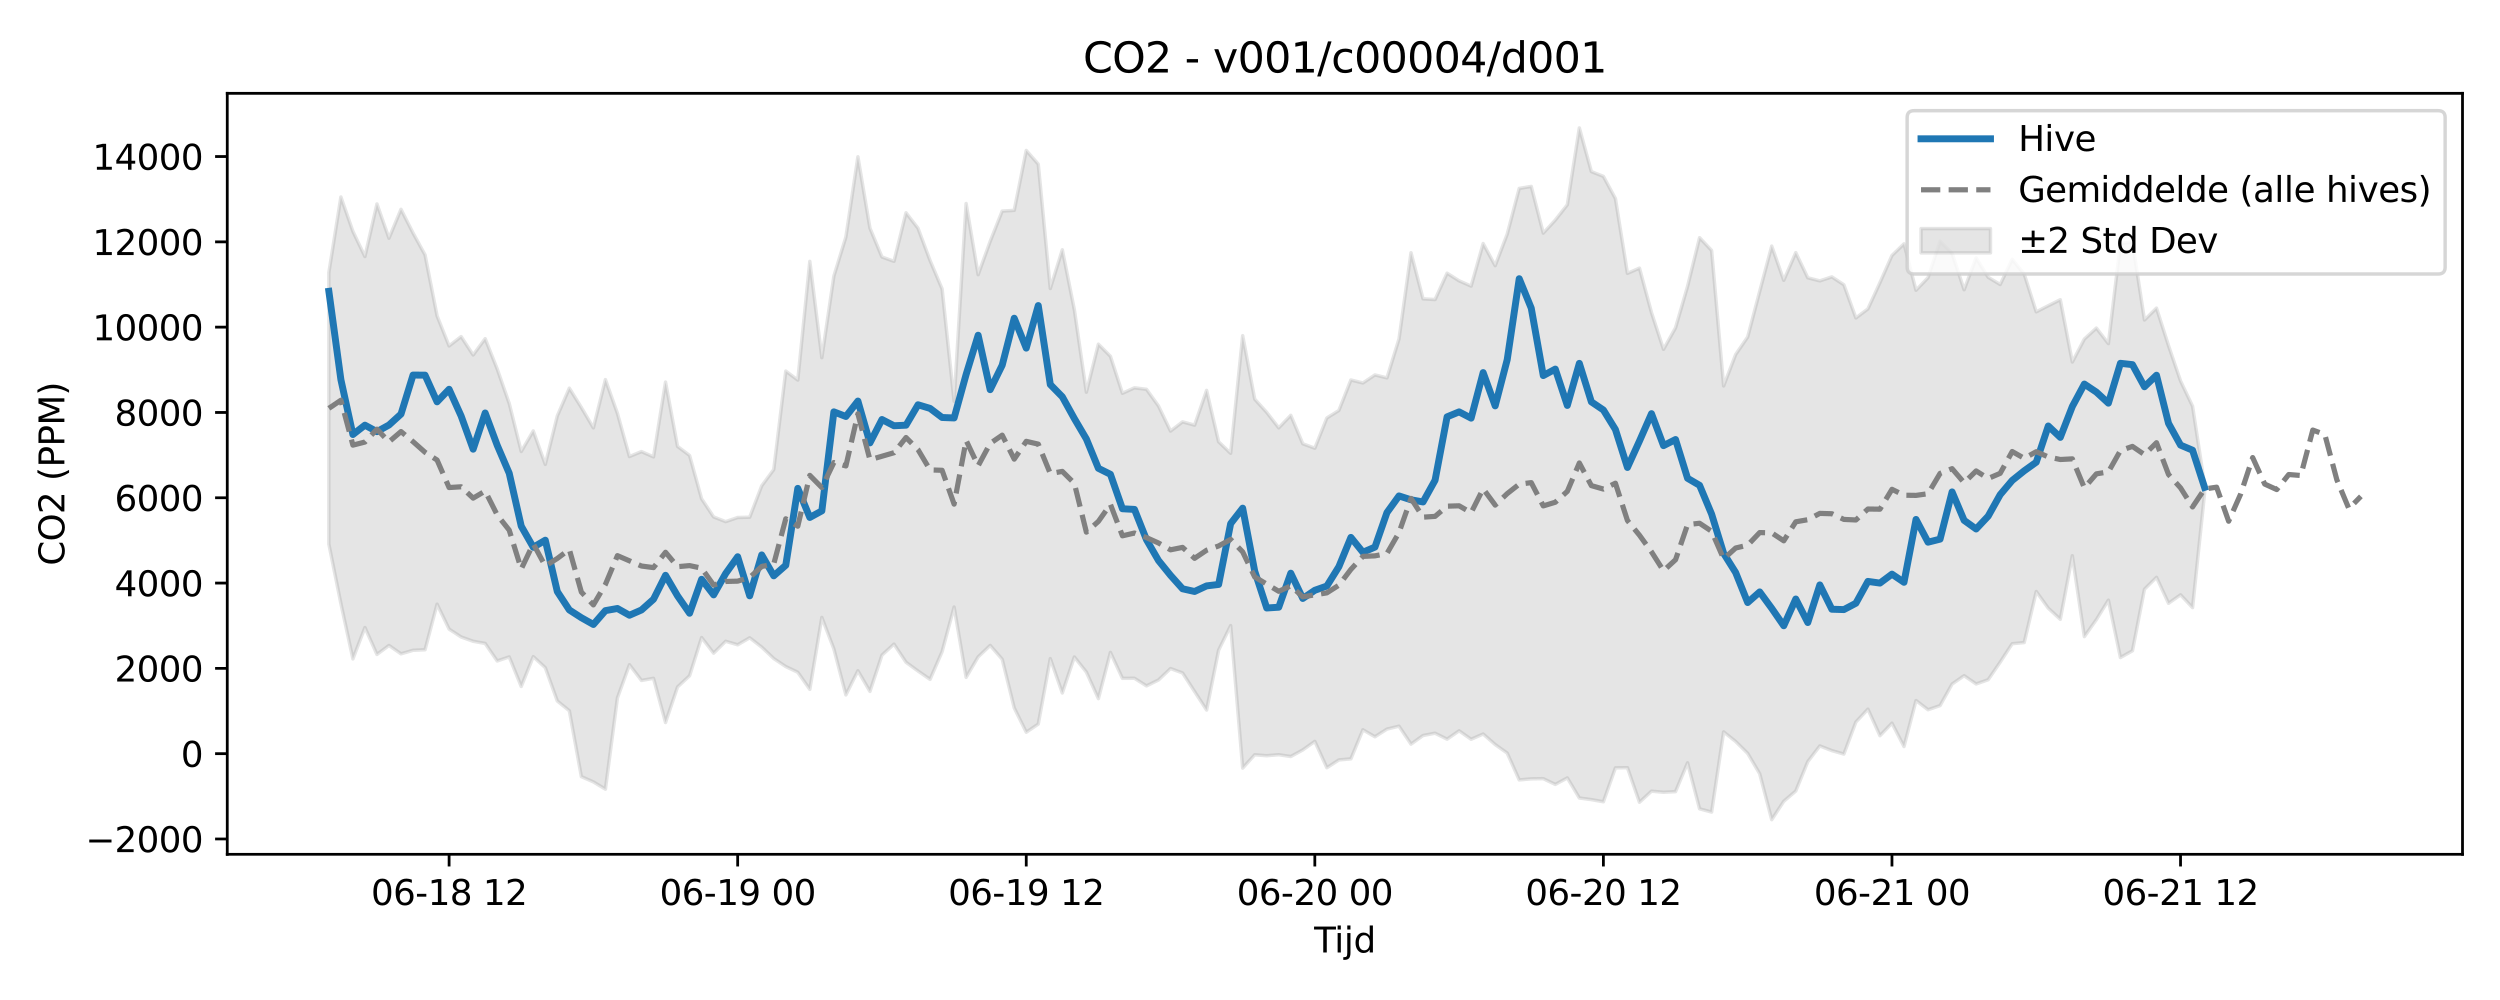 <?xml version="1.0" encoding="utf-8" standalone="no"?>
<!DOCTYPE svg PUBLIC "-//W3C//DTD SVG 1.1//EN"
  "http://www.w3.org/Graphics/SVG/1.1/DTD/svg11.dtd">
<svg xmlns:xlink="http://www.w3.org/1999/xlink" width="720pt" height="288pt" viewBox="0 0 720 288" xmlns="http://www.w3.org/2000/svg" version="1.1">
 <defs>
  <style type="text/css">*{stroke-linejoin: round; stroke-linecap: butt}</style>
 </defs>
 <g id="figure_1">
  <g id="patch_1">
   <path d="M 0 288 
L 720 288 
L 720 0 
L 0 0 
z
" style="fill: #ffffff"/>
  </g>
  <g id="axes_1">
   <g id="patch_2">
    <path d="M 65.45 246.04 
L 709.2 246.04 
L 709.2 26.88 
L 65.45 26.88 
z
" style="fill: #ffffff"/>
   </g>
   <g id="FillBetweenPolyCollection_1">
    <defs>
     <path id="mfe2bf2a63e" d="M 94.711 -209.488 
L 94.711 -131.307 
L 98.174 -114.191 
L 101.637 -98.23 
L 105.1 -107.274 
L 108.563 -99.519 
L 112.026 -102.107 
L 115.489 -99.697 
L 118.952 -100.712 
L 122.414 -100.871 
L 125.877 -113.992 
L 129.34 -106.814 
L 132.803 -104.548 
L 136.266 -103.307 
L 139.729 -102.69 
L 143.192 -97.64 
L 146.655 -98.816 
L 150.117 -90.286 
L 153.58 -98.889 
L 157.043 -95.709 
L 160.506 -86.108 
L 163.969 -83.304 
L 167.432 -64.33 
L 170.895 -62.81 
L 174.358 -60.716 
L 177.821 -87.007 
L 181.283 -96.562 
L 184.746 -92.026 
L 188.209 -92.647 
L 191.672 -79.917 
L 195.135 -90.155 
L 198.598 -93.381 
L 202.061 -104.387 
L 205.524 -99.89 
L 208.987 -103.31 
L 212.449 -102.298 
L 215.912 -104.318 
L 219.375 -101.623 
L 222.838 -98.342 
L 226.301 -96.035 
L 229.764 -94.381 
L 233.227 -89.458 
L 236.69 -110.188 
L 240.152 -101.108 
L 243.615 -87.864 
L 247.078 -94.813 
L 250.541 -88.869 
L 254.004 -99.318 
L 257.467 -102.492 
L 260.93 -97.271 
L 264.393 -94.742 
L 267.856 -92.34 
L 271.318 -100.299 
L 274.781 -113.178 
L 278.244 -92.922 
L 281.707 -98.81 
L 285.17 -102.114 
L 288.633 -98.137 
L 292.096 -84.128 
L 295.559 -77.122 
L 299.021 -79.456 
L 302.484 -98.321 
L 305.947 -88.418 
L 309.41 -98.792 
L 312.873 -94.44 
L 316.336 -86.793 
L 319.799 -100.106 
L 323.262 -92.635 
L 326.725 -92.657 
L 330.187 -90.46 
L 333.65 -92.166 
L 337.113 -95.458 
L 340.576 -94.191 
L 344.039 -88.85 
L 347.502 -83.503 
L 350.965 -100.763 
L 354.428 -107.823 
L 357.89 -66.782 
L 361.353 -70.622 
L 364.816 -70.351 
L 368.279 -70.643 
L 371.742 -70.117 
L 375.205 -72.016 
L 378.668 -74.484 
L 382.131 -66.891 
L 385.594 -69.137 
L 389.056 -69.45 
L 392.519 -77.823 
L 395.982 -75.809 
L 399.445 -78.02 
L 402.908 -78.856 
L 406.371 -73.688 
L 409.834 -76.175 
L 413.297 -76.836 
L 416.76 -75.119 
L 420.222 -77.522 
L 423.685 -75.087 
L 427.148 -76.603 
L 430.611 -73.572 
L 434.074 -71.111 
L 437.537 -63.382 
L 441 -63.69 
L 444.463 -63.744 
L 447.925 -62.084 
L 451.388 -63.965 
L 454.851 -58.174 
L 458.314 -57.707 
L 461.777 -57.09 
L 465.24 -66.855 
L 468.703 -66.901 
L 472.166 -56.942 
L 475.629 -60.144 
L 479.091 -59.825 
L 482.554 -60.005 
L 486.017 -68.312 
L 489.48 -55.058 
L 492.943 -54.126 
L 496.406 -77.22 
L 499.869 -74.443 
L 503.332 -71.03 
L 506.794 -65.153 
L 510.257 -51.922 
L 513.72 -57.22 
L 517.183 -60.192 
L 520.646 -68.655 
L 524.109 -73.173 
L 527.572 -71.825 
L 531.035 -70.826 
L 534.498 -80.067 
L 537.96 -83.761 
L 541.423 -76.112 
L 544.886 -79.724 
L 548.349 -72.987 
L 551.812 -86.25 
L 555.275 -83.594 
L 558.738 -84.787 
L 562.201 -90.99 
L 565.663 -93.404 
L 569.126 -91.02 
L 572.589 -92.238 
L 576.052 -97.298 
L 579.515 -102.609 
L 582.978 -102.945 
L 586.441 -117.646 
L 589.904 -112.841 
L 593.367 -109.637 
L 596.829 -127.961 
L 600.292 -104.651 
L 603.755 -109.541 
L 607.218 -115.162 
L 610.681 -98.623 
L 614.144 -100.569 
L 617.607 -118.308 
L 621.07 -121.737 
L 624.533 -114.25 
L 627.995 -116.691 
L 631.458 -112.998 
L 634.921 -145.906 
L 634.921 -148.454 
L 634.921 -148.454 
L 631.458 -171.009 
L 627.995 -178.293 
L 624.533 -188.462 
L 621.07 -199.263 
L 617.607 -195.835 
L 614.144 -218.299 
L 610.681 -217.84 
L 607.218 -189.035 
L 603.755 -193.515 
L 600.292 -190.353 
L 596.829 -183.732 
L 593.367 -201.687 
L 589.904 -199.96 
L 586.441 -198.182 
L 582.978 -209.049 
L 579.515 -213.32 
L 576.052 -206.061 
L 572.589 -208.147 
L 569.126 -213.725 
L 565.663 -204.552 
L 562.201 -215.067 
L 558.738 -218.525 
L 555.275 -208.037 
L 551.812 -204.403 
L 548.349 -217.774 
L 544.886 -214.427 
L 541.423 -206.594 
L 537.96 -199.043 
L 534.498 -196.431 
L 531.035 -205.993 
L 527.572 -208.259 
L 524.109 -207.111 
L 520.646 -208 
L 517.183 -215.246 
L 513.72 -207.271 
L 510.257 -217.131 
L 506.794 -204.091 
L 503.332 -190.948 
L 499.869 -185.904 
L 496.406 -176.853 
L 492.943 -215.869 
L 489.48 -219.55 
L 486.017 -205.518 
L 482.554 -193.594 
L 479.091 -187.394 
L 475.629 -197.992 
L 472.166 -210.779 
L 468.703 -209.283 
L 465.24 -230.812 
L 461.777 -237.208 
L 458.314 -238.574 
L 454.851 -251.158 
L 451.388 -229.032 
L 447.925 -224.623 
L 444.463 -220.861 
L 441 -234.317 
L 437.537 -233.734 
L 434.074 -220.563 
L 430.611 -211.488 
L 427.148 -217.871 
L 423.685 -205.603 
L 420.222 -207.131 
L 416.76 -209.327 
L 413.297 -201.73 
L 409.834 -201.941 
L 406.371 -215.213 
L 402.908 -190.36 
L 399.445 -179.17 
L 395.982 -180.019 
L 392.519 -177.707 
L 389.056 -178.568 
L 385.594 -169.781 
L 382.131 -167.624 
L 378.668 -158.917 
L 375.205 -160.196 
L 371.742 -168.396 
L 368.279 -164.771 
L 364.816 -169.237 
L 361.353 -173.055 
L 357.89 -191.33 
L 354.428 -157.454 
L 350.965 -160.769 
L 347.502 -175.57 
L 344.039 -165.557 
L 340.576 -166.512 
L 337.113 -163.847 
L 333.65 -171.07 
L 330.187 -175.883 
L 326.725 -176.315 
L 323.262 -174.734 
L 319.799 -185.392 
L 316.336 -188.879 
L 312.873 -175.056 
L 309.41 -198.828 
L 305.947 -216.058 
L 302.484 -204.907 
L 299.021 -240.73 
L 295.559 -244.666 
L 292.096 -227.414 
L 288.633 -227.214 
L 285.17 -218.474 
L 281.707 -208.888 
L 278.244 -229.395 
L 274.781 -172.447 
L 271.318 -204.82 
L 267.856 -212.987 
L 264.393 -222.248 
L 260.93 -226.72 
L 257.467 -212.741 
L 254.004 -213.986 
L 250.541 -222.311 
L 247.078 -242.85 
L 243.615 -219.754 
L 240.152 -208.466 
L 236.69 -184.981 
L 233.227 -212.728 
L 229.764 -178.537 
L 226.301 -181.132 
L 222.838 -152.774 
L 219.375 -148.083 
L 215.912 -139.049 
L 212.449 -138.96 
L 208.987 -137.768 
L 205.524 -139.125 
L 202.061 -144.354 
L 198.598 -156.83 
L 195.135 -159.434 
L 191.672 -177.973 
L 188.209 -156.415 
L 184.746 -157.945 
L 181.283 -156.517 
L 177.821 -168.943 
L 174.358 -178.677 
L 170.895 -164.768 
L 167.432 -170.642 
L 163.969 -176.21 
L 160.506 -168.219 
L 157.043 -154.255 
L 153.58 -163.899 
L 150.117 -157.967 
L 146.655 -171.814 
L 143.192 -181.747 
L 139.729 -190.466 
L 136.266 -185.769 
L 132.803 -191.064 
L 129.34 -188.365 
L 125.877 -197.025 
L 122.414 -214.601 
L 118.952 -220.907 
L 115.489 -227.721 
L 112.026 -219.393 
L 108.563 -229.263 
L 105.1 -214.11 
L 101.637 -221.371 
L 98.174 -231.271 
L 94.711 -209.488 
z
" style="stroke: #808080; stroke-opacity: 0.2"/>
    </defs>
    <g clip-path="url(#p4497c77252)">
     <use xlink:href="#mfe2bf2a63e" x="0" y="288" style="fill: #808080; fill-opacity: 0.2; stroke: #808080; stroke-opacity: 0.2"/>
    </g>
   </g>
   <g id="matplotlib.axis_1">
    <g id="xtick_1">
     <g id="line2d_1">
      <defs>
       <path id="m4a5c969fdc" d="M 0 0 
L 0 3.5 
" style="stroke: #000000; stroke-width: 0.8"/>
      </defs>
      <g>
       <use xlink:href="#m4a5c969fdc" x="129.34" y="246.04" style="stroke: #000000; stroke-width: 0.8"/>
      </g>
     </g>
     <g id="text_1">
      <!-- 06-18 12 -->
      <g transform="translate(106.86 260.638) scale(0.1 -0.1)">
       <defs>
        <path id="DejaVuSans-30" d="M 2034 4250 
Q 1547 4250 1301 3770 
Q 1056 3291 1056 2328 
Q 1056 1369 1301 889 
Q 1547 409 2034 409 
Q 2525 409 2770 889 
Q 3016 1369 3016 2328 
Q 3016 3291 2770 3770 
Q 2525 4250 2034 4250 
z
M 2034 4750 
Q 2819 4750 3233 4129 
Q 3647 3509 3647 2328 
Q 3647 1150 3233 529 
Q 2819 -91 2034 -91 
Q 1250 -91 836 529 
Q 422 1150 422 2328 
Q 422 3509 836 4129 
Q 1250 4750 2034 4750 
z
" transform="scale(0.016)"/>
        <path id="DejaVuSans-36" d="M 2113 2584 
Q 1688 2584 1439 2293 
Q 1191 2003 1191 1497 
Q 1191 994 1439 701 
Q 1688 409 2113 409 
Q 2538 409 2786 701 
Q 3034 994 3034 1497 
Q 3034 2003 2786 2293 
Q 2538 2584 2113 2584 
z
M 3366 4563 
L 3366 3988 
Q 3128 4100 2886 4159 
Q 2644 4219 2406 4219 
Q 1781 4219 1451 3797 
Q 1122 3375 1075 2522 
Q 1259 2794 1537 2939 
Q 1816 3084 2150 3084 
Q 2853 3084 3261 2657 
Q 3669 2231 3669 1497 
Q 3669 778 3244 343 
Q 2819 -91 2113 -91 
Q 1303 -91 875 529 
Q 447 1150 447 2328 
Q 447 3434 972 4092 
Q 1497 4750 2381 4750 
Q 2619 4750 2861 4703 
Q 3103 4656 3366 4563 
z
" transform="scale(0.016)"/>
        <path id="DejaVuSans-2d" d="M 313 2009 
L 1997 2009 
L 1997 1497 
L 313 1497 
L 313 2009 
z
" transform="scale(0.016)"/>
        <path id="DejaVuSans-31" d="M 794 531 
L 1825 531 
L 1825 4091 
L 703 3866 
L 703 4441 
L 1819 4666 
L 2450 4666 
L 2450 531 
L 3481 531 
L 3481 0 
L 794 0 
L 794 531 
z
" transform="scale(0.016)"/>
        <path id="DejaVuSans-38" d="M 2034 2216 
Q 1584 2216 1326 1975 
Q 1069 1734 1069 1313 
Q 1069 891 1326 650 
Q 1584 409 2034 409 
Q 2484 409 2743 651 
Q 3003 894 3003 1313 
Q 3003 1734 2745 1975 
Q 2488 2216 2034 2216 
z
M 1403 2484 
Q 997 2584 770 2862 
Q 544 3141 544 3541 
Q 544 4100 942 4425 
Q 1341 4750 2034 4750 
Q 2731 4750 3128 4425 
Q 3525 4100 3525 3541 
Q 3525 3141 3298 2862 
Q 3072 2584 2669 2484 
Q 3125 2378 3379 2068 
Q 3634 1759 3634 1313 
Q 3634 634 3220 271 
Q 2806 -91 2034 -91 
Q 1263 -91 848 271 
Q 434 634 434 1313 
Q 434 1759 690 2068 
Q 947 2378 1403 2484 
z
M 1172 3481 
Q 1172 3119 1398 2916 
Q 1625 2713 2034 2713 
Q 2441 2713 2670 2916 
Q 2900 3119 2900 3481 
Q 2900 3844 2670 4047 
Q 2441 4250 2034 4250 
Q 1625 4250 1398 4047 
Q 1172 3844 1172 3481 
z
" transform="scale(0.016)"/>
        <path id="DejaVuSans-20" transform="scale(0.016)"/>
        <path id="DejaVuSans-32" d="M 1228 531 
L 3431 531 
L 3431 0 
L 469 0 
L 469 531 
Q 828 903 1448 1529 
Q 2069 2156 2228 2338 
Q 2531 2678 2651 2914 
Q 2772 3150 2772 3378 
Q 2772 3750 2511 3984 
Q 2250 4219 1831 4219 
Q 1534 4219 1204 4116 
Q 875 4013 500 3803 
L 500 4441 
Q 881 4594 1212 4672 
Q 1544 4750 1819 4750 
Q 2544 4750 2975 4387 
Q 3406 4025 3406 3419 
Q 3406 3131 3298 2873 
Q 3191 2616 2906 2266 
Q 2828 2175 2409 1742 
Q 1991 1309 1228 531 
z
" transform="scale(0.016)"/>
       </defs>
       <use xlink:href="#DejaVuSans-30"/>
       <use xlink:href="#DejaVuSans-36" transform="translate(63.623 0)"/>
       <use xlink:href="#DejaVuSans-2d" transform="translate(127.246 0)"/>
       <use xlink:href="#DejaVuSans-31" transform="translate(163.33 0)"/>
       <use xlink:href="#DejaVuSans-38" transform="translate(226.953 0)"/>
       <use xlink:href="#DejaVuSans-20" transform="translate(290.576 0)"/>
       <use xlink:href="#DejaVuSans-31" transform="translate(322.363 0)"/>
       <use xlink:href="#DejaVuSans-32" transform="translate(385.986 0)"/>
      </g>
     </g>
    </g>
    <g id="xtick_2">
     <g id="line2d_2">
      <g>
       <use xlink:href="#m4a5c969fdc" x="212.449" y="246.04" style="stroke: #000000; stroke-width: 0.8"/>
      </g>
     </g>
     <g id="text_2">
      <!-- 06-19 00 -->
      <g transform="translate(189.969 260.638) scale(0.1 -0.1)">
       <defs>
        <path id="DejaVuSans-39" d="M 703 97 
L 703 672 
Q 941 559 1184 500 
Q 1428 441 1663 441 
Q 2288 441 2617 861 
Q 2947 1281 2994 2138 
Q 2813 1869 2534 1725 
Q 2256 1581 1919 1581 
Q 1219 1581 811 2004 
Q 403 2428 403 3163 
Q 403 3881 828 4315 
Q 1253 4750 1959 4750 
Q 2769 4750 3195 4129 
Q 3622 3509 3622 2328 
Q 3622 1225 3098 567 
Q 2575 -91 1691 -91 
Q 1453 -91 1209 -44 
Q 966 3 703 97 
z
M 1959 2075 
Q 2384 2075 2632 2365 
Q 2881 2656 2881 3163 
Q 2881 3666 2632 3958 
Q 2384 4250 1959 4250 
Q 1534 4250 1286 3958 
Q 1038 3666 1038 3163 
Q 1038 2656 1286 2365 
Q 1534 2075 1959 2075 
z
" transform="scale(0.016)"/>
       </defs>
       <use xlink:href="#DejaVuSans-30"/>
       <use xlink:href="#DejaVuSans-36" transform="translate(63.623 0)"/>
       <use xlink:href="#DejaVuSans-2d" transform="translate(127.246 0)"/>
       <use xlink:href="#DejaVuSans-31" transform="translate(163.33 0)"/>
       <use xlink:href="#DejaVuSans-39" transform="translate(226.953 0)"/>
       <use xlink:href="#DejaVuSans-20" transform="translate(290.576 0)"/>
       <use xlink:href="#DejaVuSans-30" transform="translate(322.363 0)"/>
       <use xlink:href="#DejaVuSans-30" transform="translate(385.986 0)"/>
      </g>
     </g>
    </g>
    <g id="xtick_3">
     <g id="line2d_3">
      <g>
       <use xlink:href="#m4a5c969fdc" x="295.559" y="246.04" style="stroke: #000000; stroke-width: 0.8"/>
      </g>
     </g>
     <g id="text_3">
      <!-- 06-19 12 -->
      <g transform="translate(273.078 260.638) scale(0.1 -0.1)">
       <use xlink:href="#DejaVuSans-30"/>
       <use xlink:href="#DejaVuSans-36" transform="translate(63.623 0)"/>
       <use xlink:href="#DejaVuSans-2d" transform="translate(127.246 0)"/>
       <use xlink:href="#DejaVuSans-31" transform="translate(163.33 0)"/>
       <use xlink:href="#DejaVuSans-39" transform="translate(226.953 0)"/>
       <use xlink:href="#DejaVuSans-20" transform="translate(290.576 0)"/>
       <use xlink:href="#DejaVuSans-31" transform="translate(322.363 0)"/>
       <use xlink:href="#DejaVuSans-32" transform="translate(385.986 0)"/>
      </g>
     </g>
    </g>
    <g id="xtick_4">
     <g id="line2d_4">
      <g>
       <use xlink:href="#m4a5c969fdc" x="378.668" y="246.04" style="stroke: #000000; stroke-width: 0.8"/>
      </g>
     </g>
     <g id="text_4">
      <!-- 06-20 00 -->
      <g transform="translate(356.187 260.638) scale(0.1 -0.1)">
       <use xlink:href="#DejaVuSans-30"/>
       <use xlink:href="#DejaVuSans-36" transform="translate(63.623 0)"/>
       <use xlink:href="#DejaVuSans-2d" transform="translate(127.246 0)"/>
       <use xlink:href="#DejaVuSans-32" transform="translate(163.33 0)"/>
       <use xlink:href="#DejaVuSans-30" transform="translate(226.953 0)"/>
       <use xlink:href="#DejaVuSans-20" transform="translate(290.576 0)"/>
       <use xlink:href="#DejaVuSans-30" transform="translate(322.363 0)"/>
       <use xlink:href="#DejaVuSans-30" transform="translate(385.986 0)"/>
      </g>
     </g>
    </g>
    <g id="xtick_5">
     <g id="line2d_5">
      <g>
       <use xlink:href="#m4a5c969fdc" x="461.777" y="246.04" style="stroke: #000000; stroke-width: 0.8"/>
      </g>
     </g>
     <g id="text_5">
      <!-- 06-20 12 -->
      <g transform="translate(439.297 260.638) scale(0.1 -0.1)">
       <use xlink:href="#DejaVuSans-30"/>
       <use xlink:href="#DejaVuSans-36" transform="translate(63.623 0)"/>
       <use xlink:href="#DejaVuSans-2d" transform="translate(127.246 0)"/>
       <use xlink:href="#DejaVuSans-32" transform="translate(163.33 0)"/>
       <use xlink:href="#DejaVuSans-30" transform="translate(226.953 0)"/>
       <use xlink:href="#DejaVuSans-20" transform="translate(290.576 0)"/>
       <use xlink:href="#DejaVuSans-31" transform="translate(322.363 0)"/>
       <use xlink:href="#DejaVuSans-32" transform="translate(385.986 0)"/>
      </g>
     </g>
    </g>
    <g id="xtick_6">
     <g id="line2d_6">
      <g>
       <use xlink:href="#m4a5c969fdc" x="544.886" y="246.04" style="stroke: #000000; stroke-width: 0.8"/>
      </g>
     </g>
     <g id="text_6">
      <!-- 06-21 00 -->
      <g transform="translate(522.406 260.638) scale(0.1 -0.1)">
       <use xlink:href="#DejaVuSans-30"/>
       <use xlink:href="#DejaVuSans-36" transform="translate(63.623 0)"/>
       <use xlink:href="#DejaVuSans-2d" transform="translate(127.246 0)"/>
       <use xlink:href="#DejaVuSans-32" transform="translate(163.33 0)"/>
       <use xlink:href="#DejaVuSans-31" transform="translate(226.953 0)"/>
       <use xlink:href="#DejaVuSans-20" transform="translate(290.576 0)"/>
       <use xlink:href="#DejaVuSans-30" transform="translate(322.363 0)"/>
       <use xlink:href="#DejaVuSans-30" transform="translate(385.986 0)"/>
      </g>
     </g>
    </g>
    <g id="xtick_7">
     <g id="line2d_7">
      <g>
       <use xlink:href="#m4a5c969fdc" x="627.995" y="246.04" style="stroke: #000000; stroke-width: 0.8"/>
      </g>
     </g>
     <g id="text_7">
      <!-- 06-21 12 -->
      <g transform="translate(605.515 260.638) scale(0.1 -0.1)">
       <use xlink:href="#DejaVuSans-30"/>
       <use xlink:href="#DejaVuSans-36" transform="translate(63.623 0)"/>
       <use xlink:href="#DejaVuSans-2d" transform="translate(127.246 0)"/>
       <use xlink:href="#DejaVuSans-32" transform="translate(163.33 0)"/>
       <use xlink:href="#DejaVuSans-31" transform="translate(226.953 0)"/>
       <use xlink:href="#DejaVuSans-20" transform="translate(290.576 0)"/>
       <use xlink:href="#DejaVuSans-31" transform="translate(322.363 0)"/>
       <use xlink:href="#DejaVuSans-32" transform="translate(385.986 0)"/>
      </g>
     </g>
    </g>
    <g id="text_8">
     <!-- Tijd -->
     <g transform="translate(378.475 274.317) scale(0.1 -0.1)">
      <defs>
       <path id="DejaVuSans-54" d="M -19 4666 
L 3928 4666 
L 3928 4134 
L 2272 4134 
L 2272 0 
L 1638 0 
L 1638 4134 
L -19 4134 
L -19 4666 
z
" transform="scale(0.016)"/>
       <path id="DejaVuSans-69" d="M 603 3500 
L 1178 3500 
L 1178 0 
L 603 0 
L 603 3500 
z
M 603 4863 
L 1178 4863 
L 1178 4134 
L 603 4134 
L 603 4863 
z
" transform="scale(0.016)"/>
       <path id="DejaVuSans-6a" d="M 603 3500 
L 1178 3500 
L 1178 -63 
Q 1178 -731 923 -1031 
Q 669 -1331 103 -1331 
L -116 -1331 
L -116 -844 
L 38 -844 
Q 366 -844 484 -692 
Q 603 -541 603 -63 
L 603 3500 
z
M 603 4863 
L 1178 4863 
L 1178 4134 
L 603 4134 
L 603 4863 
z
" transform="scale(0.016)"/>
       <path id="DejaVuSans-64" d="M 2906 2969 
L 2906 4863 
L 3481 4863 
L 3481 0 
L 2906 0 
L 2906 525 
Q 2725 213 2448 61 
Q 2172 -91 1784 -91 
Q 1150 -91 751 415 
Q 353 922 353 1747 
Q 353 2572 751 3078 
Q 1150 3584 1784 3584 
Q 2172 3584 2448 3432 
Q 2725 3281 2906 2969 
z
M 947 1747 
Q 947 1113 1208 752 
Q 1469 391 1925 391 
Q 2381 391 2643 752 
Q 2906 1113 2906 1747 
Q 2906 2381 2643 2742 
Q 2381 3103 1925 3103 
Q 1469 3103 1208 2742 
Q 947 2381 947 1747 
z
" transform="scale(0.016)"/>
      </defs>
      <use xlink:href="#DejaVuSans-54"/>
      <use xlink:href="#DejaVuSans-69" transform="translate(57.959 0)"/>
      <use xlink:href="#DejaVuSans-6a" transform="translate(85.742 0)"/>
      <use xlink:href="#DejaVuSans-64" transform="translate(113.525 0)"/>
     </g>
    </g>
   </g>
   <g id="matplotlib.axis_2">
    <g id="ytick_1">
     <g id="line2d_8">
      <defs>
       <path id="m5a2673d844" d="M 0 0 
L -3.5 0 
" style="stroke: #000000; stroke-width: 0.8"/>
      </defs>
      <g>
       <use xlink:href="#m5a2673d844" x="65.45" y="241.622" style="stroke: #000000; stroke-width: 0.8"/>
      </g>
     </g>
     <g id="text_9">
      <!-- −2000 -->
      <g transform="translate(24.62 245.421) scale(0.1 -0.1)">
       <defs>
        <path id="DejaVuSans-2212" d="M 678 2272 
L 4684 2272 
L 4684 1741 
L 678 1741 
L 678 2272 
z
" transform="scale(0.016)"/>
       </defs>
       <use xlink:href="#DejaVuSans-2212"/>
       <use xlink:href="#DejaVuSans-32" transform="translate(83.789 0)"/>
       <use xlink:href="#DejaVuSans-30" transform="translate(147.412 0)"/>
       <use xlink:href="#DejaVuSans-30" transform="translate(211.035 0)"/>
       <use xlink:href="#DejaVuSans-30" transform="translate(274.658 0)"/>
      </g>
     </g>
    </g>
    <g id="ytick_2">
     <g id="line2d_9">
      <g>
       <use xlink:href="#m5a2673d844" x="65.45" y="217.055" style="stroke: #000000; stroke-width: 0.8"/>
      </g>
     </g>
     <g id="text_10">
      <!-- 0 -->
      <g transform="translate(52.087 220.854) scale(0.1 -0.1)">
       <use xlink:href="#DejaVuSans-30"/>
      </g>
     </g>
    </g>
    <g id="ytick_3">
     <g id="line2d_10">
      <g>
       <use xlink:href="#m5a2673d844" x="65.45" y="192.488" style="stroke: #000000; stroke-width: 0.8"/>
      </g>
     </g>
     <g id="text_11">
      <!-- 2000 -->
      <g transform="translate(33 196.288) scale(0.1 -0.1)">
       <use xlink:href="#DejaVuSans-32"/>
       <use xlink:href="#DejaVuSans-30" transform="translate(63.623 0)"/>
       <use xlink:href="#DejaVuSans-30" transform="translate(127.246 0)"/>
       <use xlink:href="#DejaVuSans-30" transform="translate(190.869 0)"/>
      </g>
     </g>
    </g>
    <g id="ytick_4">
     <g id="line2d_11">
      <g>
       <use xlink:href="#m5a2673d844" x="65.45" y="167.922" style="stroke: #000000; stroke-width: 0.8"/>
      </g>
     </g>
     <g id="text_12">
      <!-- 4000 -->
      <g transform="translate(33 171.721) scale(0.1 -0.1)">
       <defs>
        <path id="DejaVuSans-34" d="M 2419 4116 
L 825 1625 
L 2419 1625 
L 2419 4116 
z
M 2253 4666 
L 3047 4666 
L 3047 1625 
L 3713 1625 
L 3713 1100 
L 3047 1100 
L 3047 0 
L 2419 0 
L 2419 1100 
L 313 1100 
L 313 1709 
L 2253 4666 
z
" transform="scale(0.016)"/>
       </defs>
       <use xlink:href="#DejaVuSans-34"/>
       <use xlink:href="#DejaVuSans-30" transform="translate(63.623 0)"/>
       <use xlink:href="#DejaVuSans-30" transform="translate(127.246 0)"/>
       <use xlink:href="#DejaVuSans-30" transform="translate(190.869 0)"/>
      </g>
     </g>
    </g>
    <g id="ytick_5">
     <g id="line2d_12">
      <g>
       <use xlink:href="#m5a2673d844" x="65.45" y="143.355" style="stroke: #000000; stroke-width: 0.8"/>
      </g>
     </g>
     <g id="text_13">
      <!-- 6000 -->
      <g transform="translate(33 147.154) scale(0.1 -0.1)">
       <use xlink:href="#DejaVuSans-36"/>
       <use xlink:href="#DejaVuSans-30" transform="translate(63.623 0)"/>
       <use xlink:href="#DejaVuSans-30" transform="translate(127.246 0)"/>
       <use xlink:href="#DejaVuSans-30" transform="translate(190.869 0)"/>
      </g>
     </g>
    </g>
    <g id="ytick_6">
     <g id="line2d_13">
      <g>
       <use xlink:href="#m5a2673d844" x="65.45" y="118.788" style="stroke: #000000; stroke-width: 0.8"/>
      </g>
     </g>
     <g id="text_14">
      <!-- 8000 -->
      <g transform="translate(33 122.587) scale(0.1 -0.1)">
       <use xlink:href="#DejaVuSans-38"/>
       <use xlink:href="#DejaVuSans-30" transform="translate(63.623 0)"/>
       <use xlink:href="#DejaVuSans-30" transform="translate(127.246 0)"/>
       <use xlink:href="#DejaVuSans-30" transform="translate(190.869 0)"/>
      </g>
     </g>
    </g>
    <g id="ytick_7">
     <g id="line2d_14">
      <g>
       <use xlink:href="#m5a2673d844" x="65.45" y="94.221" style="stroke: #000000; stroke-width: 0.8"/>
      </g>
     </g>
     <g id="text_15">
      <!-- 10000 -->
      <g transform="translate(26.637 98.02) scale(0.1 -0.1)">
       <use xlink:href="#DejaVuSans-31"/>
       <use xlink:href="#DejaVuSans-30" transform="translate(63.623 0)"/>
       <use xlink:href="#DejaVuSans-30" transform="translate(127.246 0)"/>
       <use xlink:href="#DejaVuSans-30" transform="translate(190.869 0)"/>
       <use xlink:href="#DejaVuSans-30" transform="translate(254.492 0)"/>
      </g>
     </g>
    </g>
    <g id="ytick_8">
     <g id="line2d_15">
      <g>
       <use xlink:href="#m5a2673d844" x="65.45" y="69.654" style="stroke: #000000; stroke-width: 0.8"/>
      </g>
     </g>
     <g id="text_16">
      <!-- 12000 -->
      <g transform="translate(26.637 73.454) scale(0.1 -0.1)">
       <use xlink:href="#DejaVuSans-31"/>
       <use xlink:href="#DejaVuSans-32" transform="translate(63.623 0)"/>
       <use xlink:href="#DejaVuSans-30" transform="translate(127.246 0)"/>
       <use xlink:href="#DejaVuSans-30" transform="translate(190.869 0)"/>
       <use xlink:href="#DejaVuSans-30" transform="translate(254.492 0)"/>
      </g>
     </g>
    </g>
    <g id="ytick_9">
     <g id="line2d_16">
      <g>
       <use xlink:href="#m5a2673d844" x="65.45" y="45.088" style="stroke: #000000; stroke-width: 0.8"/>
      </g>
     </g>
     <g id="text_17">
      <!-- 14000 -->
      <g transform="translate(26.637 48.887) scale(0.1 -0.1)">
       <use xlink:href="#DejaVuSans-31"/>
       <use xlink:href="#DejaVuSans-34" transform="translate(63.623 0)"/>
       <use xlink:href="#DejaVuSans-30" transform="translate(127.246 0)"/>
       <use xlink:href="#DejaVuSans-30" transform="translate(190.869 0)"/>
       <use xlink:href="#DejaVuSans-30" transform="translate(254.492 0)"/>
      </g>
     </g>
    </g>
    <g id="text_18">
     <!-- CO2 (PPM) -->
     <g transform="translate(18.541 162.903) rotate(-90) scale(0.1 -0.1)">
      <defs>
       <path id="DejaVuSans-43" d="M 4122 4306 
L 4122 3641 
Q 3803 3938 3442 4084 
Q 3081 4231 2675 4231 
Q 1875 4231 1450 3742 
Q 1025 3253 1025 2328 
Q 1025 1406 1450 917 
Q 1875 428 2675 428 
Q 3081 428 3442 575 
Q 3803 722 4122 1019 
L 4122 359 
Q 3791 134 3420 21 
Q 3050 -91 2638 -91 
Q 1578 -91 968 557 
Q 359 1206 359 2328 
Q 359 3453 968 4101 
Q 1578 4750 2638 4750 
Q 3056 4750 3426 4639 
Q 3797 4528 4122 4306 
z
" transform="scale(0.016)"/>
       <path id="DejaVuSans-4f" d="M 2522 4238 
Q 1834 4238 1429 3725 
Q 1025 3213 1025 2328 
Q 1025 1447 1429 934 
Q 1834 422 2522 422 
Q 3209 422 3611 934 
Q 4013 1447 4013 2328 
Q 4013 3213 3611 3725 
Q 3209 4238 2522 4238 
z
M 2522 4750 
Q 3503 4750 4090 4092 
Q 4678 3434 4678 2328 
Q 4678 1225 4090 567 
Q 3503 -91 2522 -91 
Q 1538 -91 948 565 
Q 359 1222 359 2328 
Q 359 3434 948 4092 
Q 1538 4750 2522 4750 
z
" transform="scale(0.016)"/>
       <path id="DejaVuSans-28" d="M 1984 4856 
Q 1566 4138 1362 3434 
Q 1159 2731 1159 2009 
Q 1159 1288 1364 580 
Q 1569 -128 1984 -844 
L 1484 -844 
Q 1016 -109 783 600 
Q 550 1309 550 2009 
Q 550 2706 781 3412 
Q 1013 4119 1484 4856 
L 1984 4856 
z
" transform="scale(0.016)"/>
       <path id="DejaVuSans-50" d="M 1259 4147 
L 1259 2394 
L 2053 2394 
Q 2494 2394 2734 2622 
Q 2975 2850 2975 3272 
Q 2975 3691 2734 3919 
Q 2494 4147 2053 4147 
L 1259 4147 
z
M 628 4666 
L 2053 4666 
Q 2838 4666 3239 4311 
Q 3641 3956 3641 3272 
Q 3641 2581 3239 2228 
Q 2838 1875 2053 1875 
L 1259 1875 
L 1259 0 
L 628 0 
L 628 4666 
z
" transform="scale(0.016)"/>
       <path id="DejaVuSans-4d" d="M 628 4666 
L 1569 4666 
L 2759 1491 
L 3956 4666 
L 4897 4666 
L 4897 0 
L 4281 0 
L 4281 4097 
L 3078 897 
L 2444 897 
L 1241 4097 
L 1241 0 
L 628 0 
L 628 4666 
z
" transform="scale(0.016)"/>
       <path id="DejaVuSans-29" d="M 513 4856 
L 1013 4856 
Q 1481 4119 1714 3412 
Q 1947 2706 1947 2009 
Q 1947 1309 1714 600 
Q 1481 -109 1013 -844 
L 513 -844 
Q 928 -128 1133 580 
Q 1338 1288 1338 2009 
Q 1338 2731 1133 3434 
Q 928 4138 513 4856 
z
" transform="scale(0.016)"/>
      </defs>
      <use xlink:href="#DejaVuSans-43"/>
      <use xlink:href="#DejaVuSans-4f" transform="translate(69.824 0)"/>
      <use xlink:href="#DejaVuSans-32" transform="translate(148.535 0)"/>
      <use xlink:href="#DejaVuSans-20" transform="translate(212.158 0)"/>
      <use xlink:href="#DejaVuSans-28" transform="translate(243.945 0)"/>
      <use xlink:href="#DejaVuSans-50" transform="translate(282.959 0)"/>
      <use xlink:href="#DejaVuSans-50" transform="translate(343.262 0)"/>
      <use xlink:href="#DejaVuSans-4d" transform="translate(403.564 0)"/>
      <use xlink:href="#DejaVuSans-29" transform="translate(489.844 0)"/>
     </g>
    </g>
   </g>
   <g id="line2d_17">
    <path d="M 94.711 83.903 
L 98.174 109.326 
L 101.637 125.143 
L 105.1 122.448 
L 108.563 124.316 
L 112.026 122.403 
L 115.489 119.251 
L 118.952 108.02 
L 122.414 108.04 
L 125.877 115.725 
L 129.34 112.114 
L 132.803 119.803 
L 136.266 129.364 
L 139.729 118.94 
L 143.192 128.234 
L 146.655 136.296 
L 150.117 151.536 
L 153.58 157.62 
L 157.043 155.581 
L 160.506 170.378 
L 163.969 175.664 
L 167.432 177.9 
L 170.895 179.849 
L 174.358 175.861 
L 177.821 175.242 
L 181.283 177.191 
L 184.746 175.672 
L 188.209 172.585 
L 191.672 165.69 
L 195.135 171.619 
L 198.598 176.614 
L 202.061 166.841 
L 205.524 171.324 
L 208.987 165.186 
L 212.449 160.343 
L 215.912 171.598 
L 219.375 159.819 
L 222.838 165.838 
L 226.301 162.799 
L 229.764 140.652 
L 233.227 149.026 
L 236.69 147.13 
L 240.152 118.616 
L 243.615 119.949 
L 247.078 115.508 
L 250.541 127.55 
L 254.004 120.819 
L 257.467 122.616 
L 260.93 122.455 
L 264.393 116.573 
L 267.856 117.617 
L 271.318 120.237 
L 274.781 120.368 
L 278.244 107.839 
L 281.707 96.549 
L 285.17 112.221 
L 288.633 105.17 
L 292.096 91.654 
L 295.559 100.256 
L 299.021 88.002 
L 302.484 110.747 
L 305.947 114.28 
L 309.41 120.54 
L 312.873 126.424 
L 316.336 134.875 
L 319.799 136.599 
L 323.262 146.52 
L 326.725 146.708 
L 330.187 155.442 
L 333.65 161.428 
L 337.113 165.702 
L 340.576 169.572 
L 344.039 170.346 
L 347.502 168.736 
L 350.965 168.319 
L 354.428 150.799 
L 357.89 146.352 
L 361.353 164.474 
L 364.816 175.103 
L 368.279 174.878 
L 371.742 165.084 
L 375.205 172.356 
L 378.668 170.006 
L 382.131 168.781 
L 385.594 163.213 
L 389.056 154.778 
L 392.519 159.053 
L 395.982 157.563 
L 399.445 147.617 
L 402.908 142.827 
L 406.371 143.94 
L 409.834 144.563 
L 413.297 138.31 
L 416.76 120.049 
L 420.222 118.62 
L 423.685 120.426 
L 427.148 107.307 
L 430.611 116.888 
L 434.074 103.598 
L 437.537 80.271 
L 441 88.751 
L 444.463 108.167 
L 447.925 106.3 
L 451.388 116.765 
L 454.851 104.65 
L 458.314 115.734 
L 461.777 118.076 
L 465.24 123.697 
L 468.703 134.63 
L 472.166 127.022 
L 475.629 119.136 
L 479.091 128.345 
L 482.554 126.584 
L 486.017 137.745 
L 489.48 139.772 
L 492.943 148.068 
L 496.406 159.356 
L 499.869 164.896 
L 503.332 173.531 
L 506.794 170.472 
L 510.257 175.197 
L 513.72 180.217 
L 517.183 172.52 
L 520.646 179.288 
L 524.109 168.458 
L 527.572 175.459 
L 531.035 175.562 
L 534.498 173.732 
L 537.96 167.443 
L 541.423 167.93 
L 544.886 165.354 
L 548.349 167.7 
L 551.812 149.601 
L 555.275 156.15 
L 558.738 155.274 
L 562.201 141.672 
L 565.663 149.865 
L 569.126 152.346 
L 572.589 148.661 
L 576.052 142.466 
L 579.515 138.368 
L 582.978 135.592 
L 586.441 133.11 
L 589.904 122.686 
L 593.367 125.962 
L 596.829 117.068 
L 600.292 110.611 
L 603.755 112.921 
L 607.218 116.11 
L 610.681 104.633 
L 614.144 105.018 
L 617.607 111.385 
L 621.07 108.065 
L 624.533 121.924 
L 627.995 128.193 
L 631.458 129.663 
L 634.921 140.37 
L 634.921 140.37 
" clip-path="url(#p4497c77252)" style="fill: none; stroke: #1f77b4; stroke-width: 2; stroke-linecap: square"/>
   </g>
   <g id="line2d_18">
    <path d="M 94.711 117.603 
L 98.174 115.269 
L 101.637 128.199 
L 105.1 127.308 
L 108.563 123.609 
L 112.026 127.25 
L 115.489 124.291 
L 118.952 127.19 
L 122.414 130.264 
L 125.877 132.491 
L 129.34 140.411 
L 132.803 140.194 
L 136.266 143.462 
L 139.729 141.422 
L 143.192 148.307 
L 146.655 152.685 
L 150.117 163.874 
L 153.58 156.606 
L 157.043 163.018 
L 160.506 160.836 
L 163.969 158.243 
L 167.432 170.514 
L 170.895 174.211 
L 174.358 168.303 
L 177.821 160.025 
L 184.746 163.015 
L 188.209 163.469 
L 191.672 159.055 
L 195.135 163.205 
L 198.598 162.895 
L 202.061 163.629 
L 205.524 168.492 
L 208.987 167.461 
L 212.449 167.371 
L 215.912 166.317 
L 219.375 163.147 
L 222.838 162.442 
L 226.301 149.416 
L 229.764 151.541 
L 233.227 136.907 
L 236.69 140.416 
L 240.152 133.213 
L 243.615 134.191 
L 247.078 119.169 
L 250.541 132.41 
L 257.467 130.384 
L 260.93 126.005 
L 264.393 129.505 
L 267.856 135.337 
L 271.318 135.441 
L 274.781 145.187 
L 278.244 126.842 
L 281.707 134.151 
L 285.17 127.706 
L 288.633 125.325 
L 292.096 132.229 
L 295.559 127.106 
L 299.021 127.907 
L 302.484 136.386 
L 305.947 135.762 
L 309.41 139.19 
L 312.873 153.252 
L 316.336 150.164 
L 319.799 145.251 
L 323.262 154.315 
L 326.725 153.514 
L 330.187 154.829 
L 333.65 156.382 
L 337.113 158.348 
L 340.576 157.649 
L 344.039 160.797 
L 347.502 158.463 
L 350.965 157.234 
L 354.428 155.361 
L 357.89 158.944 
L 361.353 166.162 
L 368.279 170.293 
L 371.742 168.743 
L 375.205 171.894 
L 382.131 170.743 
L 385.594 168.541 
L 389.056 163.991 
L 392.519 160.235 
L 395.982 160.086 
L 399.445 159.405 
L 402.908 153.392 
L 406.371 143.55 
L 409.834 148.942 
L 413.297 148.717 
L 416.76 145.777 
L 420.222 145.673 
L 423.685 147.655 
L 427.148 140.763 
L 430.611 145.47 
L 434.074 142.163 
L 437.537 139.442 
L 441 138.997 
L 444.463 145.697 
L 447.925 144.646 
L 451.388 141.501 
L 454.851 133.334 
L 458.314 139.86 
L 461.777 140.851 
L 465.24 139.167 
L 468.703 149.908 
L 472.166 154.139 
L 475.629 158.932 
L 479.091 164.39 
L 482.554 161.201 
L 486.017 151.085 
L 489.48 150.696 
L 492.943 153.002 
L 496.406 160.964 
L 499.869 157.827 
L 503.332 157.011 
L 506.794 153.378 
L 510.257 153.474 
L 513.72 155.754 
L 517.183 150.281 
L 520.646 149.673 
L 524.109 147.858 
L 527.572 147.958 
L 531.035 149.59 
L 534.498 149.751 
L 537.96 146.598 
L 541.423 146.647 
L 544.886 140.924 
L 548.349 142.619 
L 551.812 142.673 
L 555.275 142.184 
L 558.738 136.344 
L 562.201 134.972 
L 565.663 139.022 
L 569.126 135.628 
L 572.589 137.808 
L 576.052 136.321 
L 579.515 130.036 
L 582.978 132.003 
L 586.441 130.086 
L 589.904 131.6 
L 593.367 132.338 
L 596.829 132.154 
L 600.292 140.498 
L 603.755 136.472 
L 607.218 135.901 
L 610.681 129.768 
L 614.144 128.566 
L 617.607 130.929 
L 621.07 127.5 
L 624.533 136.644 
L 627.995 140.508 
L 631.458 145.996 
L 634.921 140.82 
L 638.384 140.309 
L 641.847 150.111 
L 645.31 142.278 
L 648.773 131.784 
L 652.236 139.412 
L 655.698 140.992 
L 659.161 136.66 
L 662.624 136.943 
L 666.087 123.857 
L 669.55 125.145 
L 673.013 138.192 
L 676.476 146.491 
L 679.939 142.949 
L 679.939 142.949 
" clip-path="url(#p4497c77252)" style="fill: none; stroke-dasharray: 5.55,2.4; stroke-dashoffset: 0; stroke: #808080; stroke-width: 1.5"/>
   </g>
   <g id="patch_3">
    <path d="M 65.45 246.04 
L 65.45 26.88 
" style="fill: none; stroke: #000000; stroke-width: 0.8; stroke-linejoin: miter; stroke-linecap: square"/>
   </g>
   <g id="patch_4">
    <path d="M 709.2 246.04 
L 709.2 26.88 
" style="fill: none; stroke: #000000; stroke-width: 0.8; stroke-linejoin: miter; stroke-linecap: square"/>
   </g>
   <g id="patch_5">
    <path d="M 65.45 246.04 
L 709.2 246.04 
" style="fill: none; stroke: #000000; stroke-width: 0.8; stroke-linejoin: miter; stroke-linecap: square"/>
   </g>
   <g id="patch_6">
    <path d="M 65.45 26.88 
L 709.2 26.88 
" style="fill: none; stroke: #000000; stroke-width: 0.8; stroke-linejoin: miter; stroke-linecap: square"/>
   </g>
   <g id="text_19">
    <!-- CO2 - v001/c00004/d001 -->
    <g transform="translate(311.922 20.88) scale(0.12 -0.12)">
     <defs>
      <path id="DejaVuSans-76" d="M 191 3500 
L 800 3500 
L 1894 563 
L 2988 3500 
L 3597 3500 
L 2284 0 
L 1503 0 
L 191 3500 
z
" transform="scale(0.016)"/>
      <path id="DejaVuSans-2f" d="M 1625 4666 
L 2156 4666 
L 531 -594 
L 0 -594 
L 1625 4666 
z
" transform="scale(0.016)"/>
      <path id="DejaVuSans-63" d="M 3122 3366 
L 3122 2828 
Q 2878 2963 2633 3030 
Q 2388 3097 2138 3097 
Q 1578 3097 1268 2742 
Q 959 2388 959 1747 
Q 959 1106 1268 751 
Q 1578 397 2138 397 
Q 2388 397 2633 464 
Q 2878 531 3122 666 
L 3122 134 
Q 2881 22 2623 -34 
Q 2366 -91 2075 -91 
Q 1284 -91 818 406 
Q 353 903 353 1747 
Q 353 2603 823 3093 
Q 1294 3584 2113 3584 
Q 2378 3584 2631 3529 
Q 2884 3475 3122 3366 
z
" transform="scale(0.016)"/>
     </defs>
     <use xlink:href="#DejaVuSans-43"/>
     <use xlink:href="#DejaVuSans-4f" transform="translate(69.824 0)"/>
     <use xlink:href="#DejaVuSans-32" transform="translate(148.535 0)"/>
     <use xlink:href="#DejaVuSans-20" transform="translate(212.158 0)"/>
     <use xlink:href="#DejaVuSans-2d" transform="translate(243.945 0)"/>
     <use xlink:href="#DejaVuSans-20" transform="translate(280.029 0)"/>
     <use xlink:href="#DejaVuSans-76" transform="translate(311.816 0)"/>
     <use xlink:href="#DejaVuSans-30" transform="translate(370.996 0)"/>
     <use xlink:href="#DejaVuSans-30" transform="translate(434.619 0)"/>
     <use xlink:href="#DejaVuSans-31" transform="translate(498.242 0)"/>
     <use xlink:href="#DejaVuSans-2f" transform="translate(561.865 0)"/>
     <use xlink:href="#DejaVuSans-63" transform="translate(595.557 0)"/>
     <use xlink:href="#DejaVuSans-30" transform="translate(650.537 0)"/>
     <use xlink:href="#DejaVuSans-30" transform="translate(714.16 0)"/>
     <use xlink:href="#DejaVuSans-30" transform="translate(777.783 0)"/>
     <use xlink:href="#DejaVuSans-30" transform="translate(841.406 0)"/>
     <use xlink:href="#DejaVuSans-34" transform="translate(905.029 0)"/>
     <use xlink:href="#DejaVuSans-2f" transform="translate(968.652 0)"/>
     <use xlink:href="#DejaVuSans-64" transform="translate(1002.344 0)"/>
     <use xlink:href="#DejaVuSans-30" transform="translate(1065.82 0)"/>
     <use xlink:href="#DejaVuSans-30" transform="translate(1129.443 0)"/>
     <use xlink:href="#DejaVuSans-31" transform="translate(1193.066 0)"/>
    </g>
   </g>
   <g id="legend_1">
    <g id="patch_7">
     <path d="M 551.256 78.914 
L 702.2 78.914 
Q 704.2 78.914 704.2 76.914 
L 704.2 33.88 
Q 704.2 31.88 702.2 31.88 
L 551.256 31.88 
Q 549.256 31.88 549.256 33.88 
L 549.256 76.914 
Q 549.256 78.914 551.256 78.914 
z
" style="fill: #ffffff; opacity: 0.8; stroke: #cccccc; stroke-linejoin: miter"/>
    </g>
    <g id="line2d_19">
     <path d="M 553.256 39.978 
L 563.256 39.978 
L 573.256 39.978 
" style="fill: none; stroke: #1f77b4; stroke-width: 2; stroke-linecap: square"/>
    </g>
    <g id="text_20">
     <!-- Hive -->
     <g transform="translate(581.256 43.478) scale(0.1 -0.1)">
      <defs>
       <path id="DejaVuSans-48" d="M 628 4666 
L 1259 4666 
L 1259 2753 
L 3553 2753 
L 3553 4666 
L 4184 4666 
L 4184 0 
L 3553 0 
L 3553 2222 
L 1259 2222 
L 1259 0 
L 628 0 
L 628 4666 
z
" transform="scale(0.016)"/>
       <path id="DejaVuSans-65" d="M 3597 1894 
L 3597 1613 
L 953 1613 
Q 991 1019 1311 708 
Q 1631 397 2203 397 
Q 2534 397 2845 478 
Q 3156 559 3463 722 
L 3463 178 
Q 3153 47 2828 -22 
Q 2503 -91 2169 -91 
Q 1331 -91 842 396 
Q 353 884 353 1716 
Q 353 2575 817 3079 
Q 1281 3584 2069 3584 
Q 2775 3584 3186 3129 
Q 3597 2675 3597 1894 
z
M 3022 2063 
Q 3016 2534 2758 2815 
Q 2500 3097 2075 3097 
Q 1594 3097 1305 2825 
Q 1016 2553 972 2059 
L 3022 2063 
z
" transform="scale(0.016)"/>
      </defs>
      <use xlink:href="#DejaVuSans-48"/>
      <use xlink:href="#DejaVuSans-69" transform="translate(75.195 0)"/>
      <use xlink:href="#DejaVuSans-76" transform="translate(102.979 0)"/>
      <use xlink:href="#DejaVuSans-65" transform="translate(162.158 0)"/>
     </g>
    </g>
    <g id="line2d_20">
     <path d="M 553.256 54.657 
L 563.256 54.657 
L 573.256 54.657 
" style="fill: none; stroke-dasharray: 5.55,2.4; stroke-dashoffset: 0; stroke: #808080; stroke-width: 1.5"/>
    </g>
    <g id="text_21">
     <!-- Gemiddelde (alle hives) -->
     <g transform="translate(581.256 58.157) scale(0.1 -0.1)">
      <defs>
       <path id="DejaVuSans-47" d="M 3809 666 
L 3809 1919 
L 2778 1919 
L 2778 2438 
L 4434 2438 
L 4434 434 
Q 4069 175 3628 42 
Q 3188 -91 2688 -91 
Q 1594 -91 976 548 
Q 359 1188 359 2328 
Q 359 3472 976 4111 
Q 1594 4750 2688 4750 
Q 3144 4750 3555 4637 
Q 3966 4525 4313 4306 
L 4313 3634 
Q 3963 3931 3569 4081 
Q 3175 4231 2741 4231 
Q 1884 4231 1454 3753 
Q 1025 3275 1025 2328 
Q 1025 1384 1454 906 
Q 1884 428 2741 428 
Q 3075 428 3337 486 
Q 3600 544 3809 666 
z
" transform="scale(0.016)"/>
       <path id="DejaVuSans-6d" d="M 3328 2828 
Q 3544 3216 3844 3400 
Q 4144 3584 4550 3584 
Q 5097 3584 5394 3201 
Q 5691 2819 5691 2113 
L 5691 0 
L 5113 0 
L 5113 2094 
Q 5113 2597 4934 2840 
Q 4756 3084 4391 3084 
Q 3944 3084 3684 2787 
Q 3425 2491 3425 1978 
L 3425 0 
L 2847 0 
L 2847 2094 
Q 2847 2600 2669 2842 
Q 2491 3084 2119 3084 
Q 1678 3084 1418 2786 
Q 1159 2488 1159 1978 
L 1159 0 
L 581 0 
L 581 3500 
L 1159 3500 
L 1159 2956 
Q 1356 3278 1631 3431 
Q 1906 3584 2284 3584 
Q 2666 3584 2933 3390 
Q 3200 3197 3328 2828 
z
" transform="scale(0.016)"/>
       <path id="DejaVuSans-6c" d="M 603 4863 
L 1178 4863 
L 1178 0 
L 603 0 
L 603 4863 
z
" transform="scale(0.016)"/>
       <path id="DejaVuSans-61" d="M 2194 1759 
Q 1497 1759 1228 1600 
Q 959 1441 959 1056 
Q 959 750 1161 570 
Q 1363 391 1709 391 
Q 2188 391 2477 730 
Q 2766 1069 2766 1631 
L 2766 1759 
L 2194 1759 
z
M 3341 1997 
L 3341 0 
L 2766 0 
L 2766 531 
Q 2569 213 2275 61 
Q 1981 -91 1556 -91 
Q 1019 -91 701 211 
Q 384 513 384 1019 
Q 384 1609 779 1909 
Q 1175 2209 1959 2209 
L 2766 2209 
L 2766 2266 
Q 2766 2663 2505 2880 
Q 2244 3097 1772 3097 
Q 1472 3097 1187 3025 
Q 903 2953 641 2809 
L 641 3341 
Q 956 3463 1253 3523 
Q 1550 3584 1831 3584 
Q 2591 3584 2966 3190 
Q 3341 2797 3341 1997 
z
" transform="scale(0.016)"/>
       <path id="DejaVuSans-68" d="M 3513 2113 
L 3513 0 
L 2938 0 
L 2938 2094 
Q 2938 2591 2744 2837 
Q 2550 3084 2163 3084 
Q 1697 3084 1428 2787 
Q 1159 2491 1159 1978 
L 1159 0 
L 581 0 
L 581 4863 
L 1159 4863 
L 1159 2956 
Q 1366 3272 1645 3428 
Q 1925 3584 2291 3584 
Q 2894 3584 3203 3211 
Q 3513 2838 3513 2113 
z
" transform="scale(0.016)"/>
       <path id="DejaVuSans-73" d="M 2834 3397 
L 2834 2853 
Q 2591 2978 2328 3040 
Q 2066 3103 1784 3103 
Q 1356 3103 1142 2972 
Q 928 2841 928 2578 
Q 928 2378 1081 2264 
Q 1234 2150 1697 2047 
L 1894 2003 
Q 2506 1872 2764 1633 
Q 3022 1394 3022 966 
Q 3022 478 2636 193 
Q 2250 -91 1575 -91 
Q 1294 -91 989 -36 
Q 684 19 347 128 
L 347 722 
Q 666 556 975 473 
Q 1284 391 1588 391 
Q 1994 391 2212 530 
Q 2431 669 2431 922 
Q 2431 1156 2273 1281 
Q 2116 1406 1581 1522 
L 1381 1569 
Q 847 1681 609 1914 
Q 372 2147 372 2553 
Q 372 3047 722 3315 
Q 1072 3584 1716 3584 
Q 2034 3584 2315 3537 
Q 2597 3491 2834 3397 
z
" transform="scale(0.016)"/>
      </defs>
      <use xlink:href="#DejaVuSans-47"/>
      <use xlink:href="#DejaVuSans-65" transform="translate(77.49 0)"/>
      <use xlink:href="#DejaVuSans-6d" transform="translate(139.014 0)"/>
      <use xlink:href="#DejaVuSans-69" transform="translate(236.426 0)"/>
      <use xlink:href="#DejaVuSans-64" transform="translate(264.209 0)"/>
      <use xlink:href="#DejaVuSans-64" transform="translate(327.686 0)"/>
      <use xlink:href="#DejaVuSans-65" transform="translate(391.162 0)"/>
      <use xlink:href="#DejaVuSans-6c" transform="translate(452.686 0)"/>
      <use xlink:href="#DejaVuSans-64" transform="translate(480.469 0)"/>
      <use xlink:href="#DejaVuSans-65" transform="translate(543.945 0)"/>
      <use xlink:href="#DejaVuSans-20" transform="translate(605.469 0)"/>
      <use xlink:href="#DejaVuSans-28" transform="translate(637.256 0)"/>
      <use xlink:href="#DejaVuSans-61" transform="translate(676.27 0)"/>
      <use xlink:href="#DejaVuSans-6c" transform="translate(737.549 0)"/>
      <use xlink:href="#DejaVuSans-6c" transform="translate(765.332 0)"/>
      <use xlink:href="#DejaVuSans-65" transform="translate(793.115 0)"/>
      <use xlink:href="#DejaVuSans-20" transform="translate(854.639 0)"/>
      <use xlink:href="#DejaVuSans-68" transform="translate(886.426 0)"/>
      <use xlink:href="#DejaVuSans-69" transform="translate(949.805 0)"/>
      <use xlink:href="#DejaVuSans-76" transform="translate(977.588 0)"/>
      <use xlink:href="#DejaVuSans-65" transform="translate(1036.768 0)"/>
      <use xlink:href="#DejaVuSans-73" transform="translate(1098.291 0)"/>
      <use xlink:href="#DejaVuSans-29" transform="translate(1150.391 0)"/>
     </g>
    </g>
    <g id="patch_8">
     <path d="M 553.256 72.835 
L 573.256 72.835 
L 573.256 65.835 
L 553.256 65.835 
z
" style="fill: #808080; fill-opacity: 0.2; stroke: #808080; stroke-opacity: 0.2; stroke-linejoin: miter"/>
    </g>
    <g id="text_22">
     <!-- ±2 Std Dev -->
     <g transform="translate(581.256 72.835) scale(0.1 -0.1)">
      <defs>
       <path id="DejaVuSans-b1" d="M 2944 4013 
L 2944 2803 
L 4684 2803 
L 4684 2272 
L 2944 2272 
L 2944 1063 
L 2419 1063 
L 2419 2272 
L 678 2272 
L 678 2803 
L 2419 2803 
L 2419 4013 
L 2944 4013 
z
M 678 531 
L 4684 531 
L 4684 0 
L 678 0 
L 678 531 
z
" transform="scale(0.016)"/>
       <path id="DejaVuSans-53" d="M 3425 4513 
L 3425 3897 
Q 3066 4069 2747 4153 
Q 2428 4238 2131 4238 
Q 1616 4238 1336 4038 
Q 1056 3838 1056 3469 
Q 1056 3159 1242 3001 
Q 1428 2844 1947 2747 
L 2328 2669 
Q 3034 2534 3370 2195 
Q 3706 1856 3706 1288 
Q 3706 609 3251 259 
Q 2797 -91 1919 -91 
Q 1588 -91 1214 -16 
Q 841 59 441 206 
L 441 856 
Q 825 641 1194 531 
Q 1563 422 1919 422 
Q 2459 422 2753 634 
Q 3047 847 3047 1241 
Q 3047 1584 2836 1778 
Q 2625 1972 2144 2069 
L 1759 2144 
Q 1053 2284 737 2584 
Q 422 2884 422 3419 
Q 422 4038 858 4394 
Q 1294 4750 2059 4750 
Q 2388 4750 2728 4690 
Q 3069 4631 3425 4513 
z
" transform="scale(0.016)"/>
       <path id="DejaVuSans-74" d="M 1172 4494 
L 1172 3500 
L 2356 3500 
L 2356 3053 
L 1172 3053 
L 1172 1153 
Q 1172 725 1289 603 
Q 1406 481 1766 481 
L 2356 481 
L 2356 0 
L 1766 0 
Q 1100 0 847 248 
Q 594 497 594 1153 
L 594 3053 
L 172 3053 
L 172 3500 
L 594 3500 
L 594 4494 
L 1172 4494 
z
" transform="scale(0.016)"/>
       <path id="DejaVuSans-44" d="M 1259 4147 
L 1259 519 
L 2022 519 
Q 2988 519 3436 956 
Q 3884 1394 3884 2338 
Q 3884 3275 3436 3711 
Q 2988 4147 2022 4147 
L 1259 4147 
z
M 628 4666 
L 1925 4666 
Q 3281 4666 3915 4102 
Q 4550 3538 4550 2338 
Q 4550 1131 3912 565 
Q 3275 0 1925 0 
L 628 0 
L 628 4666 
z
" transform="scale(0.016)"/>
      </defs>
      <use xlink:href="#DejaVuSans-b1"/>
      <use xlink:href="#DejaVuSans-32" transform="translate(83.789 0)"/>
      <use xlink:href="#DejaVuSans-20" transform="translate(147.412 0)"/>
      <use xlink:href="#DejaVuSans-53" transform="translate(179.199 0)"/>
      <use xlink:href="#DejaVuSans-74" transform="translate(242.676 0)"/>
      <use xlink:href="#DejaVuSans-64" transform="translate(281.885 0)"/>
      <use xlink:href="#DejaVuSans-20" transform="translate(345.361 0)"/>
      <use xlink:href="#DejaVuSans-44" transform="translate(377.148 0)"/>
      <use xlink:href="#DejaVuSans-65" transform="translate(454.15 0)"/>
      <use xlink:href="#DejaVuSans-76" transform="translate(515.674 0)"/>
     </g>
    </g>
   </g>
  </g>
 </g>
 <defs>
  <clipPath id="p4497c77252">
   <rect x="65.45" y="26.88" width="643.75" height="219.16"/>
  </clipPath>
 </defs>
</svg>
